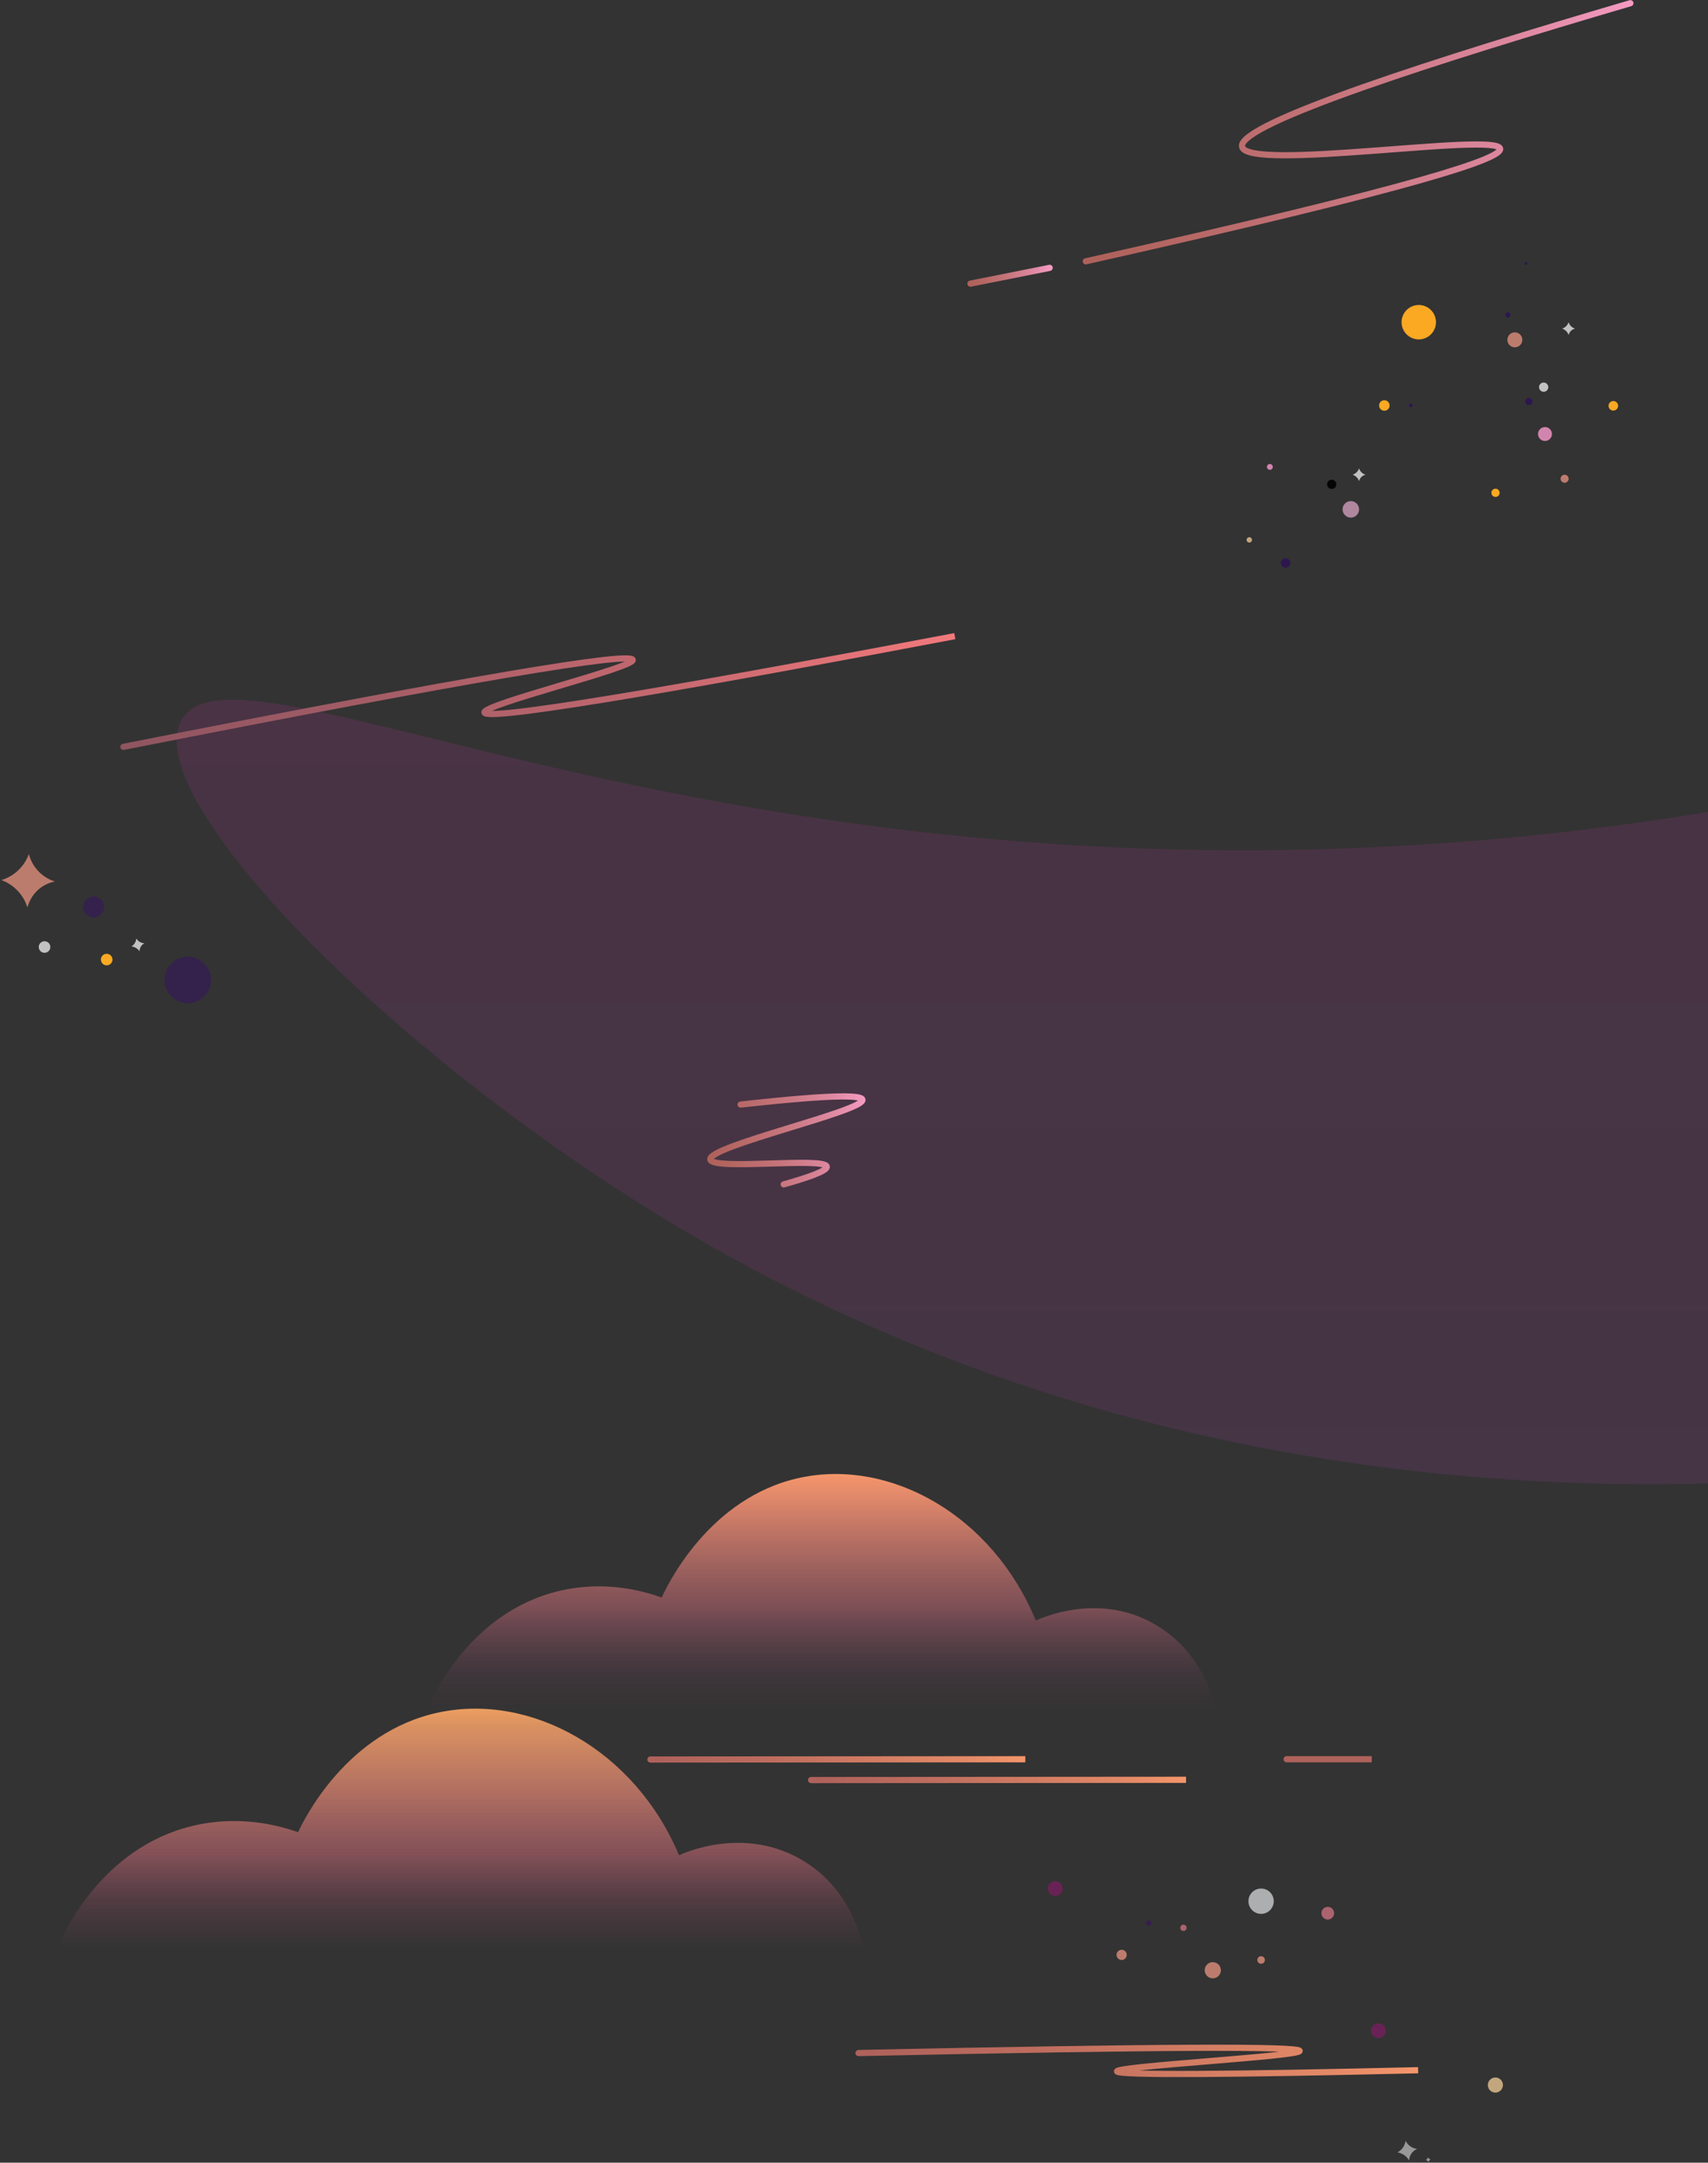 <svg width="553" height="700" viewBox="0 0 553 700" fill="none" xmlns="http://www.w3.org/2000/svg">
<rect x="0" y="0" width="553" height="700" fill="#333333" stroke="none"/>
<path opacity="0.43" d="M553.495 262.729C514.56 269.187 455.232 276.521 383.068 275.007C188.309 270.921 74.061 206.04 58.785 232.995C44.218 258.696 131.565 346.865 228.521 402.383C353.566 473.987 478.611 482.128 553.498 480.13C553.495 407.66 553.495 335.193 553.495 262.729Z" fill="url(#paint0_linear_93_10013)"/>
<path d="M527.872 1.03C466.116 19.148 400.965 39.933 402.128 47.418C403.418 55.695 485.031 42.658 485.714 48.175C486.096 51.251 461.283 59.963 351.539 84.584" stroke="url(#paint1_linear_93_10013)" stroke-width="2" stroke-miterlimit="10" stroke-linecap="round"/>
<path d="M339.85 86.694L314.205 91.806" stroke="url(#paint2_linear_93_10013)" stroke-width="2" stroke-miterlimit="10" stroke-linecap="round"/>
<path opacity="0.9" d="M500.223 142.734C501.469 142.734 502.479 141.724 502.479 140.478C502.479 139.232 501.469 138.222 500.223 138.222C498.977 138.222 497.967 139.232 497.967 140.478C497.967 141.724 498.977 142.734 500.223 142.734Z" fill="#E28EBC"/>
<path opacity="0.7" d="M494.984 131.125C495.63 131.125 496.155 130.601 496.155 129.954C496.155 129.307 495.63 128.783 494.984 128.783C494.337 128.783 493.812 129.307 493.812 129.954C493.812 130.601 494.337 131.125 494.984 131.125Z" fill="#2C0C5C"/>
<path opacity="0.7" d="M499.794 126.812C500.622 126.812 501.293 126.141 501.293 125.313C501.293 124.485 500.622 123.814 499.794 123.814C498.966 123.814 498.295 124.485 498.295 125.313C498.295 126.141 498.966 126.812 499.794 126.812Z" fill="white"/>
<path d="M522.35 132.894C523.206 132.894 523.9 132.2 523.9 131.345C523.9 130.489 523.206 129.795 522.35 129.795C521.494 129.795 520.801 130.489 520.801 131.345C520.801 132.2 521.494 132.894 522.35 132.894Z" fill="#FBA922"/>
<path opacity="0.7" d="M506.574 156.256C507.292 156.256 507.874 155.674 507.874 154.956C507.874 154.238 507.292 153.656 506.574 153.656C505.856 153.656 505.274 154.238 505.274 154.956C505.274 155.674 505.856 156.256 506.574 156.256Z" fill="#F79C87"/>
<path d="M484.2 160.844C484.938 160.844 485.535 160.246 485.535 159.509C485.535 158.771 484.938 158.174 484.2 158.174C483.463 158.174 482.865 158.771 482.865 159.509C482.865 160.246 483.463 160.844 484.2 160.844Z" fill="#FBA922"/>
<path opacity="0.7" d="M456.773 131.812C457.104 131.812 457.373 131.543 457.373 131.211C457.373 130.879 457.104 130.61 456.773 130.61C456.441 130.61 456.172 130.879 456.172 131.211C456.172 131.543 456.441 131.812 456.773 131.812Z" fill="#2C0C5C"/>
<path d="M448.213 132.942C449.152 132.942 449.914 132.181 449.914 131.241C449.914 130.302 449.152 129.54 448.213 129.54C447.273 129.54 446.512 130.302 446.512 131.241C446.512 132.181 447.273 132.942 448.213 132.942Z" fill="#FBA922"/>
<path d="M459.357 109.856C462.433 109.856 464.926 107.362 464.926 104.286C464.926 101.21 462.433 98.716 459.357 98.716C456.281 98.716 453.787 101.21 453.787 104.286C453.787 107.362 456.281 109.856 459.357 109.856Z" fill="#FBA922"/>
<path opacity="0.7" d="M488.21 102.81C488.68 102.81 489.06 102.429 489.06 101.959C489.06 101.489 488.68 101.109 488.21 101.109C487.74 101.109 487.359 101.489 487.359 101.959C487.359 102.429 487.74 102.81 488.21 102.81Z" fill="#2C0C5C"/>
<path opacity="0.7" d="M490.461 112.42C491.801 112.42 492.887 111.334 492.887 109.994C492.887 108.655 491.801 107.569 490.461 107.569C489.122 107.569 488.036 108.655 488.036 109.994C488.036 111.334 489.122 112.42 490.461 112.42Z" fill="#F79C87"/>
<path opacity="0.7" d="M494.033 85.772C494.295 85.772 494.507 85.56 494.507 85.298C494.507 85.036 494.295 84.823 494.033 84.823C493.771 84.823 493.559 85.036 493.559 85.298C493.559 85.56 493.771 85.772 494.033 85.772Z" fill="#2C0C5C"/>
<path opacity="0.9" d="M411.145 152.074C411.669 152.074 412.094 151.649 412.094 151.125C412.094 150.601 411.669 150.176 411.145 150.176C410.621 150.176 410.196 150.601 410.196 151.125C410.196 151.649 410.621 152.074 411.145 152.074Z" fill="#E28EBC"/>
<path opacity="0.7" d="M437.356 167.541C438.833 167.541 440.031 166.344 440.031 164.866C440.031 163.389 438.833 162.191 437.356 162.191C435.878 162.191 434.681 163.389 434.681 164.866C434.681 166.344 435.878 167.541 437.356 167.541Z" fill="#E4ACCE"/>
<path opacity="0.7" d="M416.238 183.784C417.094 183.784 417.787 183.09 417.787 182.234C417.787 181.378 417.094 180.685 416.238 180.685C415.382 180.685 414.688 181.378 414.688 182.234C414.688 183.09 415.382 183.784 416.238 183.784Z" fill="#2C0C5C"/>
<path opacity="0.7" d="M404.483 175.622C404.967 175.622 405.359 175.23 405.359 174.747C405.359 174.263 404.967 173.871 404.483 173.871C404 173.871 403.607 174.263 403.607 174.747C403.607 175.23 404 175.622 404.483 175.622Z" fill="#FFD89E"/>
<path opacity="0.7" d="M507.874 108.442C507.778 108.16 507.551 107.617 507.036 107.117C506.567 106.666 506.074 106.456 505.797 106.363C506.072 106.272 506.587 106.06 507.069 105.581C507.566 105.088 507.783 104.561 507.874 104.283C507.952 104.556 508.167 105.154 508.734 105.679C509.199 106.105 509.686 106.285 509.951 106.363C509.696 106.421 509.221 106.565 508.767 106.953C508.126 107.504 507.932 108.193 507.874 108.442Z" fill="white"/>
<path opacity="0.7" d="M440.031 155.733C439.935 155.451 439.708 154.908 439.193 154.408C438.724 153.957 438.232 153.747 437.954 153.654C438.229 153.563 438.744 153.351 439.226 152.871C439.723 152.379 439.94 151.852 440.031 151.574C440.109 151.847 440.324 152.445 440.892 152.97C441.356 153.396 441.843 153.576 442.108 153.654C441.853 153.712 441.379 153.856 440.924 154.244C440.283 154.797 440.089 155.483 440.031 155.733Z" fill="white"/>
<path opacity="0.9" d="M431.163 158.257C431.991 158.257 432.662 157.586 432.662 156.758C432.662 155.93 431.991 155.259 431.163 155.259C430.335 155.259 429.664 155.93 429.664 156.758C429.664 157.586 430.335 158.257 431.163 158.257Z" fill="black"/>
<path opacity="0.9" d="M371.923 623.284C372.393 623.284 372.774 622.904 372.774 622.434C372.774 621.964 372.393 621.583 371.923 621.583C371.454 621.583 371.073 621.964 371.073 622.434C371.073 622.904 371.454 623.284 371.923 623.284Z" fill="#361A58"/>
<path opacity="0.7" d="M30.333 296.96C32.197 296.96 33.707 295.449 33.707 293.586C33.707 291.722 32.197 290.211 30.333 290.211C28.47 290.211 26.959 291.722 26.959 293.586C26.959 295.449 28.47 296.96 30.333 296.96Z" fill="#361A58"/>
<path d="M34.542 312.46C35.578 312.46 36.417 311.621 36.417 310.585C36.417 309.549 35.578 308.71 34.542 308.71C33.507 308.71 32.667 309.549 32.667 310.585C32.667 311.621 33.507 312.46 34.542 312.46Z" fill="#FBA922"/>
<path opacity="0.7" d="M14.421 308.4C15.457 308.4 16.297 307.56 16.297 306.524C16.297 305.489 15.457 304.649 14.421 304.649C13.386 304.649 12.546 305.489 12.546 306.524C12.546 307.56 13.386 308.4 14.421 308.4Z" fill="white"/>
<path opacity="0.7" d="M60.809 324.705C64.962 324.705 68.329 321.338 68.329 317.184C68.329 313.031 64.962 309.664 60.809 309.664C56.655 309.664 53.288 313.031 53.288 317.184C53.288 321.338 56.655 324.705 60.809 324.705Z" fill="#361A58"/>
<path opacity="0.7" d="M8.884 293.73C8.516 292.541 7.632 290.26 5.54 288.132C3.64 286.199 1.614 285.28 0.468 284.859C1.624 284.508 3.784 283.683 5.843 281.747C7.963 279.759 8.925 277.583 9.338 276.442C9.636 277.581 10.461 280.102 12.766 282.338C14.648 284.165 16.657 284.965 17.755 285.313C16.692 285.523 14.699 286.07 12.763 287.64C10.033 289.856 9.152 292.697 8.884 293.73Z" fill="#F79C87"/>
<path opacity="0.7" d="M45.182 307.93C45.016 307.668 44.65 307.178 44.004 306.802C43.418 306.461 42.868 306.376 42.562 306.35C42.817 306.189 43.284 305.846 43.653 305.242C44.031 304.622 44.12 304.034 44.142 303.731C44.289 303.986 44.657 304.538 45.359 304.924C45.934 305.24 46.472 305.298 46.759 305.311C46.517 305.432 46.073 305.697 45.712 306.204C45.202 306.921 45.177 307.663 45.182 307.93Z" fill="white"/>
<path opacity="0.7" d="M429.891 621.295C431.024 621.295 431.942 620.377 431.942 619.244C431.942 618.111 431.024 617.192 429.891 617.192C428.758 617.192 427.839 618.111 427.839 619.244C427.839 620.377 428.758 621.295 429.891 621.295Z" fill="#DF7A8A"/>
<path opacity="0.7" d="M383.16 625.005C383.726 625.005 384.184 624.547 384.184 623.981C384.184 623.415 383.726 622.956 383.16 622.956C382.594 622.956 382.135 623.415 382.135 623.981C382.135 624.547 382.594 625.005 383.16 625.005Z" fill="#DF7A8A"/>
<path opacity="0.7" d="M392.662 640.327C394.109 640.327 395.282 639.154 395.282 637.707C395.282 636.26 394.109 635.087 392.662 635.087C391.215 635.087 390.042 636.26 390.042 637.707C390.042 639.154 391.215 640.327 392.662 640.327Z" fill="#F79C87"/>
<g opacity="0.7">
<path opacity="0.7" d="M456.225 699.292C456 698.883 455.503 698.113 454.577 697.49C453.734 696.925 452.921 696.74 452.47 696.67C452.866 696.453 453.598 695.988 454.209 695.123C454.837 694.232 455.026 693.361 455.092 692.912C455.286 693.308 455.781 694.169 456.793 694.817C457.62 695.347 458.418 695.489 458.847 695.534C458.474 695.69 457.782 696.041 457.189 696.766C456.354 697.785 456.245 698.893 456.225 699.292Z" fill="white"/>
<path opacity="0.7" d="M462.574 699.822C462.519 699.721 462.395 699.526 462.163 699.37C461.951 699.229 461.749 699.183 461.635 699.166C461.734 699.113 461.918 698.994 462.069 698.78C462.226 698.557 462.274 698.34 462.289 698.227C462.337 698.325 462.461 698.542 462.715 698.704C462.922 698.835 463.122 698.873 463.23 698.883C463.137 698.923 462.965 699.009 462.816 699.191C462.604 699.446 462.579 699.723 462.574 699.822Z" fill="white"/>
</g>
<path opacity="0.7" d="M446.282 659.68C447.603 659.68 448.674 658.609 448.674 657.288C448.674 655.967 447.603 654.896 446.282 654.896C444.961 654.896 443.89 655.967 443.89 657.288C443.89 658.609 444.961 659.68 446.282 659.68Z" fill="#811C64"/>
<path opacity="0.7" d="M341.664 613.654C342.985 613.654 344.056 612.583 344.056 611.262C344.056 609.94 342.985 608.869 341.664 608.869C340.343 608.869 339.271 609.94 339.271 611.262C339.271 612.583 340.343 613.654 341.664 613.654Z" fill="#811C64"/>
<path opacity="0.7" d="M484.159 677.316C485.513 677.316 486.61 676.219 486.61 674.865C486.61 673.512 485.513 672.415 484.159 672.415C482.806 672.415 481.709 673.512 481.709 674.865C481.709 676.219 482.806 677.316 484.159 677.316Z" fill="#FFD89E"/>
<path opacity="0.7" d="M408.306 635.61C408.982 635.61 409.53 635.062 409.53 634.386C409.53 633.71 408.982 633.162 408.306 633.162C407.63 633.162 407.082 633.71 407.082 634.386C407.082 635.062 407.63 635.61 408.306 635.61Z" fill="#F79C87"/>
<path opacity="0.9" d="M408.306 619.466C410.571 619.466 412.407 617.63 412.407 615.365C412.407 613.1 410.571 611.264 408.306 611.264C406.041 611.264 404.205 613.1 404.205 615.365C404.205 617.63 406.041 619.466 408.306 619.466Z" fill="#BABCBE"/>
<path opacity="0.7" d="M363.156 634.388C364.069 634.388 364.809 633.648 364.809 632.735C364.809 631.822 364.069 631.082 363.156 631.082C362.243 631.082 361.503 631.822 361.503 632.735C361.503 633.648 362.243 634.388 363.156 634.388Z" fill="#F79C87"/>
<path d="M137.818 554.31C139.173 550.938 151.289 522.123 180.839 514.994C195.635 511.425 208.17 514.893 214.247 517.073C215.895 513.434 229.49 484.609 259.034 478.297C288.392 472.026 321.381 490.565 335.375 524.546C336.612 523.938 356.569 514.575 375.476 526.701C392.869 537.856 394.487 557.646 394.618 559.668H456.768" fill="url(#paint3_linear_93_10013)"/>
<path d="M18.701 630.267C20.082 626.896 32.417 598.08 62.504 590.951C77.571 587.383 90.335 590.85 96.521 593.03C98.199 589.391 112.041 560.566 142.123 554.254C172.014 547.983 205.606 566.522 219.855 600.503C221.114 599.895 241.434 590.532 260.687 602.658C278.398 613.813 280.046 633.603 280.178 635.625" fill="url(#paint4_linear_93_10013)"/>
<path d="M210.584 568.5C210.032 568.5 209.585 568.948 209.585 569.501C209.585 570.053 210.033 570.5 210.586 570.5L210.584 568.5ZM331.965 568.414L210.584 568.5L210.586 570.5L331.966 570.414L331.965 568.414Z" fill="url(#paint5_linear_93_10013)"/>
<path d="M262.62 575.15C262.068 575.15 261.62 575.598 261.621 576.151C261.621 576.703 262.069 577.15 262.621 577.15L262.62 575.15ZM384.003 575.064L262.62 575.15L262.621 577.15L384.004 577.064L384.003 575.064Z" fill="url(#paint6_linear_93_10013)"/>
<path d="M39.77 240.748C39.228 240.855 38.875 241.381 38.982 241.923C39.089 242.465 39.615 242.817 40.157 242.711L39.77 240.748ZM204.847 213.581L203.891 213.874L203.891 213.874L204.847 213.581ZM156.867 230.633L157.826 230.348L157.825 230.348L156.867 230.633ZM40.157 242.711C96.961 231.51 137.97 223.818 164.875 219.255C178.33 216.973 188.243 215.476 194.836 214.714C198.137 214.332 200.577 214.138 202.203 214.117C203.024 214.107 203.589 214.141 203.938 214.203C204.021 214.217 204.083 214.232 204.127 214.245C204.172 214.258 204.187 214.266 204.183 214.263C204.18 214.262 204.135 214.24 204.077 214.184C204.016 214.125 203.936 214.023 203.891 213.874L205.803 213.288C205.66 212.822 205.297 212.583 205.068 212.47C204.824 212.349 204.547 212.279 204.283 212.233C203.749 212.139 203.036 212.106 202.178 212.117C200.446 212.139 197.924 212.343 194.606 212.727C187.959 213.496 178.004 215 164.541 217.283C137.608 221.851 96.578 229.547 39.77 240.748L40.157 242.711ZM203.891 213.874C203.777 213.503 203.962 213.25 203.977 213.23C203.999 213.202 203.98 213.235 203.854 213.322C203.612 213.489 203.189 213.714 202.563 213.991C201.328 214.537 199.496 215.204 197.24 215.958C192.735 217.461 186.661 219.268 180.562 221.087C174.475 222.902 168.364 224.73 163.822 226.268C161.557 227.035 159.649 227.74 158.323 228.344C157.668 228.643 157.103 228.939 156.701 229.23C156.504 229.372 156.288 229.554 156.126 229.78C155.966 230.004 155.76 230.418 155.908 230.918L157.825 230.348C157.926 230.685 157.77 230.919 157.751 230.945C157.731 230.973 157.749 230.94 157.873 230.851C158.11 230.679 158.529 230.448 159.152 230.165C160.382 229.604 162.209 228.926 164.464 228.162C168.963 226.639 175.035 224.822 181.133 223.004C187.219 221.188 193.331 219.371 197.873 217.855C200.14 217.098 202.047 216.407 203.373 215.82C204.028 215.53 204.591 215.244 204.992 214.967C205.187 214.832 205.403 214.659 205.568 214.442C205.727 214.234 205.963 213.81 205.803 213.287L203.891 213.874ZM155.908 230.917C156.082 231.502 156.601 231.737 156.841 231.827C157.14 231.938 157.494 232 157.858 232.039C158.597 232.117 159.61 232.119 160.844 232.063C163.326 231.949 166.869 231.59 171.282 231.029C180.115 229.907 192.525 227.964 207.094 225.502C236.236 220.577 274.068 213.569 309.326 206.881L308.953 204.916C273.697 211.604 235.882 218.608 206.76 223.53C192.197 225.991 179.821 227.928 171.03 229.045C166.63 229.604 163.151 229.955 160.752 230.065C159.546 230.12 158.655 230.112 158.069 230.05C157.77 230.018 157.607 229.978 157.539 229.952C157.411 229.905 157.713 229.97 157.826 230.348L155.908 230.917Z" fill="url(#paint7_linear_93_10013)"/>
<path d="M277.953 663.508C277.401 663.52 276.963 663.977 276.975 664.529C276.987 665.082 277.444 665.52 277.996 665.508L277.953 663.508ZM420.776 663.804L419.835 664.143L419.835 664.144L420.776 663.804ZM361.664 670.459L360.729 670.814L360.729 670.814L361.664 670.459ZM277.996 665.508C327.747 664.449 363.309 663.907 386.496 663.813C398.092 663.766 406.583 663.831 412.204 663.998C415.018 664.082 417.094 664.191 418.475 664.323C419.17 664.389 419.659 664.458 419.966 664.525C420.041 664.541 420.098 664.556 420.141 664.568C420.163 664.574 420.179 664.58 420.19 664.584C420.196 664.586 420.2 664.587 420.203 664.588C420.206 664.589 420.207 664.59 420.207 664.59C420.207 664.59 420.205 664.589 420.201 664.587C420.198 664.586 420.192 664.583 420.185 664.579C420.171 664.571 420.145 664.555 420.113 664.531C420.06 664.49 419.917 664.369 419.835 664.143L421.717 663.465C421.619 663.193 421.439 663.027 421.328 662.942C421.21 662.852 421.09 662.793 420.997 662.753C420.812 662.673 420.599 662.615 420.391 662.57C419.965 662.478 419.383 662.4 418.665 662.332C417.217 662.194 415.088 662.083 412.263 661.999C406.607 661.831 398.089 661.766 386.488 661.813C363.283 661.908 327.707 662.45 277.953 663.508L277.996 665.508ZM419.835 664.144C419.714 663.806 419.814 663.499 419.939 663.319C420.036 663.178 420.141 663.118 420.145 663.116C420.162 663.105 420.111 663.136 419.926 663.19C419.582 663.292 419.017 663.409 418.231 663.537C416.672 663.791 414.392 664.065 411.614 664.352C406.064 664.925 398.607 665.542 391.135 666.16C383.67 666.776 376.191 667.391 370.618 667.959C367.834 668.242 365.507 668.515 363.889 668.773C363.087 668.9 362.422 669.03 361.954 669.164C361.732 669.228 361.483 669.312 361.276 669.432C361.178 669.489 361.004 669.603 360.864 669.798C360.695 670.036 360.576 670.41 360.729 670.814L362.599 670.104C362.732 670.455 362.623 670.776 362.493 670.959C362.392 671.101 362.285 671.159 362.283 671.16C362.267 671.17 362.32 671.14 362.505 671.087C362.851 670.987 363.417 670.873 364.203 670.748C365.762 670.5 368.043 670.231 370.82 669.948C376.37 669.384 383.827 668.77 391.3 668.153C398.765 667.536 406.245 666.917 411.82 666.341C414.604 666.054 416.932 665.775 418.552 665.511C419.355 665.381 420.022 665.247 420.493 665.108C420.715 665.043 420.967 664.955 421.176 664.829C421.275 664.77 421.448 664.653 421.584 664.456C421.747 664.22 421.858 663.857 421.716 663.464L419.835 664.144ZM360.729 670.814C360.826 671.069 360.995 671.227 361.101 671.309C361.213 671.396 361.327 671.454 361.413 671.492C361.585 671.567 361.778 671.62 361.958 671.661C362.327 671.743 362.822 671.811 363.416 671.869C364.614 671.986 366.344 672.076 368.568 672.143C373.022 672.278 379.535 672.319 387.911 672.276C404.668 672.191 428.923 671.768 459.171 671.07L459.125 669.071C428.879 669.768 404.639 670.191 387.901 670.276C379.53 670.319 373.046 670.277 368.628 670.144C366.416 670.078 364.74 669.989 363.611 669.878C363.042 669.822 362.643 669.764 362.394 669.709C362.265 669.68 362.217 669.661 362.219 669.661C362.219 669.662 362.265 669.681 362.326 669.728C362.382 669.772 362.518 669.889 362.599 670.104L360.729 670.814Z" fill="url(#paint8_linear_93_10013)"/>
<path d="M416.576 568.414C416.023 568.414 415.576 568.862 415.576 569.414C415.576 569.966 416.023 570.414 416.576 570.414V568.414ZM416.576 570.414H444.134V568.414H416.576V570.414Z" fill="url(#paint9_linear_93_10013)"/>
<path d="M239.792 357.515C271.931 353.952 278.982 354.61 279.229 355.94C279.908 359.615 229.18 370.943 229.98 375.294C230.654 378.953 267.181 374.388 267.673 377.608C267.883 378.971 261.538 381.164 253.733 383.35" stroke="url(#paint10_linear_93_10013)" stroke-width="2" stroke-miterlimit="10" stroke-linecap="round"/>
<defs>
<linearGradient id="paint0_linear_93_10013" x1="305.341" y1="480.385" x2="305.341" y2="226.458" gradientUnits="userSpaceOnUse">
<stop offset="0.003" stop-color="#5C385C"/>
<stop offset="1" stop-color="#66325A"/>
</linearGradient>
<linearGradient id="paint1_linear_93_10013" x1="351.573" y1="42.983" x2="527.966" y2="43.265" gradientUnits="userSpaceOnUse">
<stop offset="0.022" stop-color="#AF625B"/>
<stop offset="0.162" stop-color="#B56763"/>
<stop offset="0.432" stop-color="#C47379"/>
<stop offset="0.799" stop-color="#DF89A2"/>
<stop offset="1" stop-color="#F49AC1"/>
</linearGradient>
<linearGradient id="paint2_linear_93_10013" x1="314.106" y1="89.25" x2="339.95" y2="89.25" gradientUnits="userSpaceOnUse">
<stop offset="0.022" stop-color="#AF625B"/>
<stop offset="0.162" stop-color="#B56763"/>
<stop offset="0.432" stop-color="#C47379"/>
<stop offset="0.799" stop-color="#DF89A2"/>
<stop offset="1" stop-color="#F49AC1"/>
</linearGradient>
<linearGradient id="paint3_linear_93_10013" x1="297.293" y1="559.669" x2="297.293" y2="477.09" gradientUnits="userSpaceOnUse">
<stop offset="0.056" stop-color="#6C3D5C" stop-opacity="0"/>
<stop offset="0.201" stop-color="#78455E" stop-opacity="0.14"/>
<stop offset="0.48" stop-color="#985A63" stop-opacity="0.74"/>
<stop offset="0.861" stop-color="#D58169"/>
<stop offset="1" stop-color="#F5966B"/>
</linearGradient>
<linearGradient id="paint4_linear_93_10013" x1="149.44" y1="630.661" x2="149.44" y2="548.082" gradientUnits="userSpaceOnUse">
<stop stop-color="#82455C" stop-opacity="0"/>
<stop offset="0.157" stop-color="#874A5D" stop-opacity="0.28"/>
<stop offset="0.367" stop-color="#95575F" stop-opacity="0.81"/>
<stop offset="0.609" stop-color="#B06E61"/>
<stop offset="0.871" stop-color="#DA9161"/>
<stop offset="1" stop-color="#FAAA5E"/>
</linearGradient>
<linearGradient id="paint5_linear_93_10013" x1="210.584" y1="569.458" x2="331.966" y2="569.458" gradientUnits="userSpaceOnUse">
<stop offset="0.022" stop-color="#AF625B"/>
<stop offset="0.306" stop-color="#BD6C5E"/>
<stop offset="0.848" stop-color="#E48A67"/>
<stop offset="1" stop-color="#F5966B"/>
</linearGradient>
<linearGradient id="paint6_linear_93_10013" x1="262.621" y1="576.108" x2="384.003" y2="576.108" gradientUnits="userSpaceOnUse">
<stop offset="0.022" stop-color="#AF625B"/>
<stop offset="0.306" stop-color="#BD6C5E"/>
<stop offset="0.848" stop-color="#E48A67"/>
<stop offset="1" stop-color="#F5966B"/>
</linearGradient>
<linearGradient id="paint7_linear_93_10013" x1="39.866" y1="223.814" x2="309.235" y2="223.814" gradientUnits="userSpaceOnUse">
<stop stop-color="#8F5560"/>
<stop offset="0.209" stop-color="#9C5A64"/>
<stop offset="0.609" stop-color="#C0676E"/>
<stop offset="1" stop-color="#F2797C"/>
</linearGradient>
<linearGradient id="paint8_linear_93_10013" x1="278.266" y1="659.114" x2="459.112" y2="671.977" gradientUnits="userSpaceOnUse">
<stop offset="0.022" stop-color="#AF625B"/>
<stop offset="0.306" stop-color="#BD6C5E"/>
<stop offset="0.848" stop-color="#E48A67"/>
<stop offset="1" stop-color="#F5966B"/>
</linearGradient>
<linearGradient id="paint9_linear_93_10013" x1="-nan" y1="-nan" x2="-nan" y2="-nan" gradientUnits="userSpaceOnUse">
<stop offset="0.022" stop-color="#AF625B"/>
<stop offset="0.306" stop-color="#BD6C5E"/>
<stop offset="0.848" stop-color="#E48A67"/>
<stop offset="1" stop-color="#F5966B"/>
</linearGradient>
<linearGradient id="paint10_linear_93_10013" x1="229.465" y1="369.11" x2="279.739" y2="369.11" gradientUnits="userSpaceOnUse">
<stop offset="0.022" stop-color="#AF625B"/>
<stop offset="0.162" stop-color="#B56763"/>
<stop offset="0.432" stop-color="#C47379"/>
<stop offset="0.799" stop-color="#DF89A2"/>
<stop offset="1" stop-color="#F49AC1"/>
</linearGradient>
</defs>
</svg>
